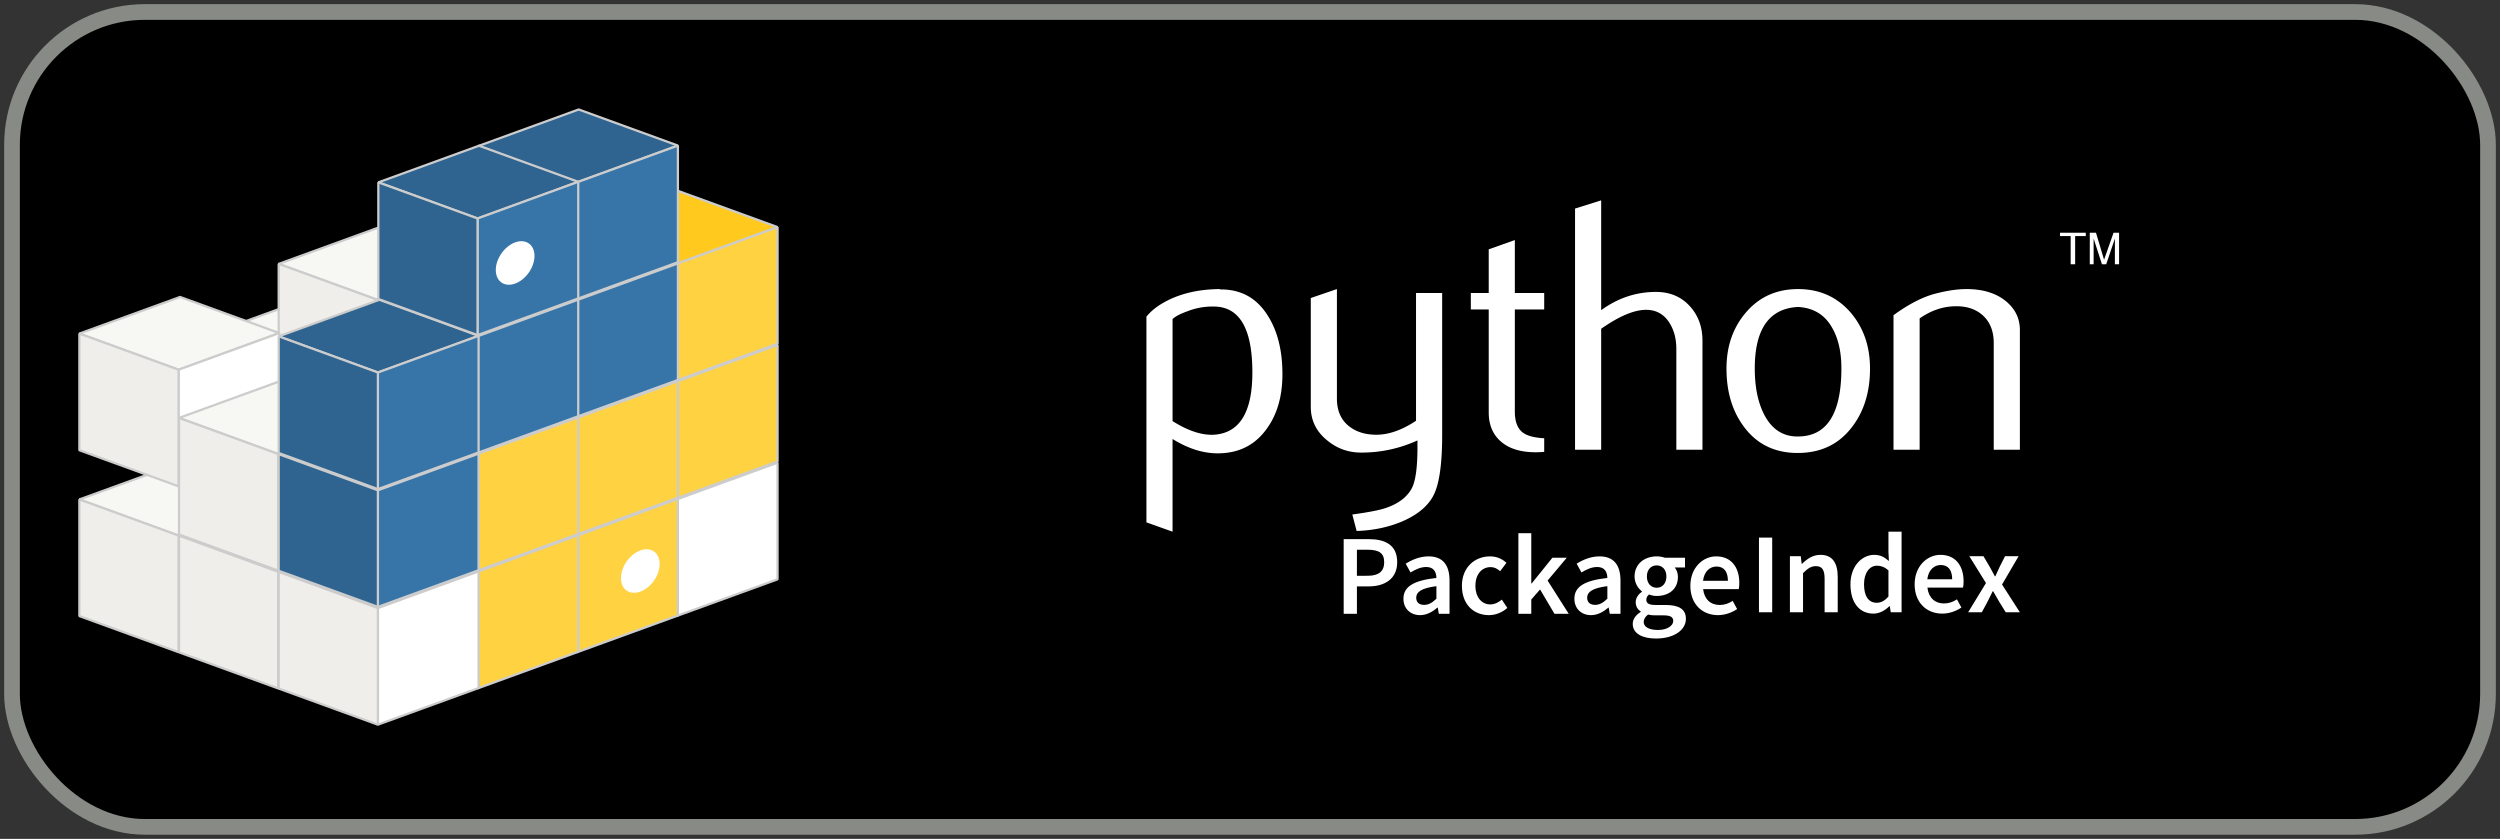 <?xml version="1.0" encoding="UTF-8" standalone="no"?>
<svg
   xmlns:dc="http://purl.org/dc/elements/1.1/"
   xmlns:cc="http://creativecommons.org/ns#"
   xmlns:rdf="http://www.w3.org/1999/02/22-rdf-syntax-ns#"
   xmlns:svg="http://www.w3.org/2000/svg"
   xmlns="http://www.w3.org/2000/svg"
   xmlns:sodipodi="http://sodipodi.sourceforge.net/DTD/sodipodi-0.dtd"
   xmlns:inkscape="http://www.inkscape.org/namespaces/inkscape"
   width="602"
   height="202"
   viewBox="0 0 602 202"
   version="1.1"
   id="svg8129"
   inkscape:version="1.0.1 (3bc2e813f5, 2020-09-07)"
   sodipodi:docname="pypi-badge.svg"
   inkscape:export-filename="/home/jimmac/SparkleShare/flathub-mockups/assets/download-button/download.png"
   inkscape:export-xdpi="96"
   inkscape:export-ydpi="96">
  <rect x="0" y="0" width="602" height="202" fill="#333333" stroke="none"/>
  <defs
     id="defs8123">
    <linearGradient
       id="a"
       x1="34.766"
       x2="25.432"
       y1="9.908"
       y2="28.427"
       gradientTransform="scale(0.932,1.073)"
       gradientUnits="userSpaceOnUse">
      <stop
         offset="0"
         stop-color="#fff"
         stop-opacity="0"
         id="stop2" />
      <stop
         offset="1"
         stop-color="#fff"
         stop-opacity=".275"
         id="stop4" />
    </linearGradient>
    <clipPath
       id="vlpa">
      <path
         d="M 0,200.3 H 320 V 0 H 0 Z"
         id="path4" />
    </clipPath>
    <clipPath
       id="vlpa-5">
      <path
         d="M 0,200.3 H 320 V 0 H 0 Z"
         id="path4-6" />
    </clipPath>
  </defs>
  <sodipodi:namedview
     id="base"
     pagecolor="#ffffff"
     bordercolor="#666666"
     borderopacity="1.0"
     inkscape:pageopacity="0.0"
     inkscape:pageshadow="2"
     inkscape:zoom="1.1171875"
     inkscape:cx="294.80626"
     inkscape:cy="168.38075"
     inkscape:document-units="px"
     inkscape:current-layer="layer1"
     showgrid="false"
     units="px"
     borderlayer="true"
     inkscape:showpageshadow="false"
     inkscape:snap-nodes="false"
     inkscape:snap-bbox="true"
     inkscape:bbox-nodes="true"
     inkscape:snap-bbox-midpoints="true"
     inkscape:window-width="1366"
     inkscape:window-height="714"
     inkscape:window-x="0"
     inkscape:window-y="0"
     inkscape:window-maximized="1"
     inkscape:document-rotation="0"
     fit-margin-left="1"
     fit-margin-right="1"
     fit-margin-bottom="1"
     fit-margin-top="1"
     inkscape:pagecheckerboard="true">
    <inkscape:grid
       type="xygrid"
       id="grid8722"
       originx="1"
       originy="1" />
  </sodipodi:namedview>
  <g
     inkscape:label="Layer 1"
     inkscape:groupmode="layer"
     id="layer1"
     transform="translate(1,-921.52)">
    <rect
       style="opacity:1;vector-effect:none;fill:#000000;fill-opacity:1;stroke:#888a85;stroke-width:3.78;stroke-linecap:butt;stroke-linejoin:miter;stroke-miterlimit:4;stroke-dasharray:none;stroke-dashoffset:0;stroke-opacity:1;marker:none;paint-order:normal"
       id="rect8720"
       width="596.22"
       height="196.22"
       x="1.89"
       y="924.409"
       rx="32"
       ry="32" />
    <g
       id="g1857"
       transform="matrix(1.44,0,0,1.44,-475.612,-904.227)">
      <path
         d="m 359.527,1325.645 16.592,6.039 16.838,-6.129 -16.592,-6.04 z m 16.665,-13.635 16.593,6.04 16.837,-6.129 -16.592,-6.04 z"
         fill="#f7f7f4"
         stroke="#cccccc"
         stroke-width="0.379"
         stroke-linejoin="bevel"
         id="path841-7" />
      <path
         d="m 376.192,1312.009 16.593,6.04 v 19.501 l -16.593,-6.038 z"
         fill="#efeeea"
         stroke="#cccccc"
         stroke-width="0.379"
         stroke-linejoin="bevel"
         id="path843-5" />
      <path
         d="m 342.863,1351.398 16.592,6.041 16.838,-6.129 -16.593,-6.04 z"
         fill="#f7f7f4"
         stroke="#cccccc"
         stroke-width="0.379"
         stroke-linejoin="bevel"
         id="path845-3" />
      <path
         d="m 342.863,1351.398 16.592,6.041 v 19.501 l -16.592,-6.038 z"
         fill="#efeeea"
         stroke="#cccccc"
         stroke-width="0.379"
         stroke-linejoin="bevel"
         id="path847-5" />
      <path
         d="m 342.863,1323.665 16.592,6.041 16.838,-6.129 -16.593,-6.039 z"
         fill="#f7f7f4"
         stroke="#cccccc"
         stroke-width="0.379"
         stroke-linejoin="bevel"
         id="path849-6" />
      <path
         d="m 359.455,1329.705 v 19.501 l 16.838,-6.128 v -19.502 z"
         fill="#ffffff"
         stroke="#cccccc"
         stroke-width="0.379"
         stroke-linejoin="bevel"
         id="path851-2" />
      <path
         d="m 342.863,1323.665 16.592,6.041 v 19.501 l -16.592,-6.038 z"
         fill="#efeeea"
         stroke="#cccccc"
         stroke-width="0.379"
         stroke-linejoin="bevel"
         id="path853-9" />
      <path
         d="m 359.526,1357.459 16.593,6.04 v 19.502 l -16.592,-6.039 z"
         fill="#efeeea"
         stroke="#cccccc"
         stroke-width="0.379"
         stroke-linejoin="bevel"
         id="path859-7" />
      <path
         d="m 359.526,1337.764 16.593,6.04 16.838,-6.129 -16.592,-6.038 z"
         fill="#f7f7f4"
         stroke="#cccccc"
         stroke-width="0.379"
         stroke-linejoin="bevel"
         id="path861-0" />
      <path
         d="m 359.526,1337.764 16.593,6.04 v 19.502 l -16.592,-6.039 z"
         fill="#efeeea"
         stroke="#cccccc"
         stroke-width="0.379"
         stroke-linejoin="bevel"
         id="path863-9" />
      <path
         d="m 442.779,1351.378 v 19.502 l 16.837,-6.128 v -19.502 z"
         fill="#ffffff"
         stroke="#cccccc"
         stroke-width="0.379"
         stroke-linejoin="bevel"
         id="path865-3" />
      <path
         d="m 426.114,1357.439 v 19.501 l 16.838,-6.128 v -19.502 z"
         fill="#ffd242"
         stroke="#cccccc"
         stroke-width="0.379"
         stroke-linejoin="bevel"
         id="path867-6" />
      <path
         d="m 439.9,1362.193 a 2.791,3.986 35 0 1 -3.234,4.619 2.791,3.986 35 0 1 -3.233,-2.263 2.791,3.986 35 0 1 3.233,-4.619 2.791,3.986 35 0 1 3.234,2.265 z"
         fill="#ffffff"
         id="path869-0"
         style="stroke-width:1.067" />
      <path
         d="m 409.449,1363.498 v 19.502 l 16.838,-6.129 v -19.502 z"
         fill="#ffd242"
         stroke="#cccccc"
         stroke-width="0.379"
         stroke-linejoin="bevel"
         id="path871-6" />
      <path
         d="m 392.785,1369.558 v 19.502 l 16.837,-6.129 v -19.501 z"
         fill="#ffffff"
         stroke="#cccccc"
         stroke-width="0.379"
         stroke-linejoin="bevel"
         id="path873-2" />
      <path
         d="m 376.192,1363.519 16.593,6.04 v 19.502 l -16.593,-6.039 z"
         fill="#efeeea"
         stroke="#cccccc"
         stroke-width="0.379"
         stroke-linejoin="bevel"
         id="path875-6" />
      <path
         d="m 442.779,1331.684 v 19.501 l 16.837,-6.128 v -19.502 z"
         fill="#ffd242"
         stroke="#cccccc"
         stroke-width="0.379"
         stroke-linejoin="bevel"
         id="path877-1" />
      <path
         d="m 426.186,1305.95 16.593,6.039 16.837,-6.129 -16.592,-6.04 z"
         fill="#ffc91d"
         stroke="#cccccc"
         stroke-width="0.379"
         stroke-linejoin="bevel"
         id="path879-8" />
      <path
         d="m 442.779,1311.989 v 19.501 l 16.837,-6.128 v -19.502 z m -16.666,25.755 v 19.501 l 16.838,-6.128 v -19.502 z"
         fill="#ffd242"
         stroke="#cccccc"
         stroke-width="0.379"
         stroke-linejoin="bevel"
         id="path881-7" />
      <path
         d="m 426.114,1318.049 v 19.501 l 16.838,-6.128 v -19.502 z"
         fill="#3775a9"
         stroke="#cccccc"
         stroke-width="0.379"
         stroke-linejoin="bevel"
         id="path883-9" />
      <path
         d="m 409.522,1292.314 16.592,6.04 16.838,-6.129 -16.592,-6.038 z"
         fill="#2f6491"
         stroke="#cccccc"
         stroke-width="0.379"
         stroke-linejoin="bevel"
         id="path885-2" />
      <path
         d="m 426.114,1298.353 v 19.502 l 16.838,-6.128 v -19.502 z"
         fill="#3775a9"
         stroke="#cccccc"
         stroke-width="0.379"
         stroke-linejoin="bevel"
         id="path887-0" />
      <path
         d="m 409.449,1343.803 v 19.502 l 16.838,-6.129 v -19.502 z"
         fill="#ffd242"
         stroke="#cccccc"
         stroke-width="0.379"
         stroke-linejoin="bevel"
         id="path889-2" />
      <path
         d="m 409.449,1324.109 v 19.502 l 16.838,-6.129 v -19.502 z m -16.665,25.755 v 19.502 l 16.837,-6.129 v -19.501 z"
         fill="#3775a9"
         stroke="#cccccc"
         stroke-width="0.379"
         stroke-linejoin="bevel"
         id="path891-3" />
      <path
         d="m 376.192,1343.825 16.593,6.038 v 19.502 l -16.593,-6.039 z m 0,-19.696 16.593,6.04 16.837,-6.128 -16.592,-6.039 z"
         fill="#2f6491"
         stroke="#cccccc"
         stroke-width="0.379"
         stroke-linejoin="bevel"
         id="path893-7" />
      <path
         d="m 392.785,1330.168 v 19.502 l 16.837,-6.129 v -19.501 z"
         fill="#3775a9"
         stroke="#cccccc"
         stroke-width="0.379"
         stroke-linejoin="bevel"
         id="path895-5" />
      <path
         d="m 376.192,1324.129 16.593,6.04 v 19.502 l -16.593,-6.039 z m 16.666,-25.755 16.592,6.04 16.838,-6.129 -16.593,-6.038 z"
         fill="#2f6491"
         stroke="#cccccc"
         stroke-width="0.379"
         stroke-linejoin="bevel"
         id="path897-9" />
      <path
         d="m 409.449,1304.414 v 19.502 l 16.838,-6.129 v -19.502 z"
         fill="#3775a9"
         stroke="#cccccc"
         stroke-width="0.379"
         stroke-linejoin="bevel"
         id="path899-2" />
      <path
         d="m 392.857,1298.374 16.592,6.04 v 19.502 l -16.592,-6.039 z"
         fill="#2f6491"
         stroke="#cccccc"
         stroke-width="0.379"
         stroke-linejoin="bevel"
         id="path901-2" />
      <path
         d="m 418.969,1310.677 a 2.791,3.986 35 0 1 -3.234,4.619 2.791,3.986 35 0 1 -3.234,-2.264 2.791,3.986 35 0 1 3.234,-4.619 2.791,3.986 35 0 1 3.234,2.264 z"
         fill="#ffffff"
         id="path903-8"
         style="stroke-width:1.067" />
    </g>
    <g
       id="g2077"
       style="fill:#ffffff"
       transform="translate(-63.731,-243.472)">
      <path
         d="m 364.302,1254.68 c 0,-10.288 -2.933,-15.57 -8.8,-15.859 a 16.53,16.53 0 0 0 -6.832,1.122 c -1.77,0.634 -2.961,1.261 -3.587,1.894 v 24.556 c 3.753,2.355 7.086,3.45 9.991,3.278 6.149,-0.405 9.228,-5.398 9.228,-14.991 z m 7.237,0.427 c 0,5.227 -1.227,9.565 -3.691,13.014 -2.748,3.904 -6.556,5.916 -11.424,6.027 -3.67,0.117 -7.452,-1.035 -11.342,-3.444 v 22.319 l -6.293,-2.245 v -49.539 c 1.033,-1.267 2.361,-2.355 3.972,-3.278 3.746,-2.183 8.299,-3.306 13.655,-3.36 l 0.09,0.088 c 4.896,-0.062 8.67,1.949 11.321,6.027 2.473,3.739 3.712,8.531 3.712,14.391 z m 38.466,14.648 c 0,7.01 -0.702,11.864 -2.107,14.564 -1.412,2.699 -4.097,4.853 -8.064,6.459 -3.216,1.267 -6.693,1.956 -10.426,2.072 l -1.04,-3.966 c 3.794,-0.516 6.466,-1.034 8.016,-1.55 3.051,-1.032 5.143,-2.616 6.293,-4.737 0.923,-1.728 1.378,-5.027 1.378,-9.909 v -1.639 a 32.338,32.338 0 0 1 -13.532,2.927 c -3.099,0 -5.833,-0.971 -8.188,-2.927 -2.645,-2.128 -3.967,-4.827 -3.967,-8.098 v -26.195 l 6.293,-2.155 v 26.367 c 0,2.816 0.91,4.986 2.727,6.507 1.819,1.522 4.174,2.253 7.059,2.197 2.885,-0.062 5.977,-1.178 9.262,-3.36 v -30.762 h 6.293 z m 24.571,4.049 c -0.751,0.062 -1.44,0.089 -2.073,0.089 -3.561,0 -6.336,-0.847 -8.32,-2.547 -1.975,-1.701 -2.967,-4.049 -2.967,-7.045 V 1239.51 h -4.309 v -3.961 h 4.309 v -10.515 l 6.288,-2.238 v 12.753 h 7.072 v 3.959 h -7.072 v 24.619 c 0,2.362 0.634,4.035 1.9,5.013 1.088,0.805 2.816,1.267 5.172,1.383 v 3.278 z m 38.109,-0.517 h -6.294 v -24.294 c 0,-2.471 -0.579,-4.599 -1.728,-6.377 -1.33,-2.011 -3.175,-3.017 -5.545,-3.017 -2.885,0 -6.493,1.522 -10.825,4.565 v 29.122 h -6.293 v -58.07 l 6.293,-1.983 v 26.45 c 4.021,-2.927 8.415,-4.394 13.187,-4.394 3.332,0 6.032,1.122 8.098,3.36 2.073,2.239 3.105,5.027 3.105,8.361 v 26.275 z m 33.453,-19.598 c 0,-3.953 -0.751,-7.217 -2.245,-9.8 -1.776,-3.147 -4.538,-4.806 -8.27,-4.978 -6.9,0.399 -10.343,5.344 -10.343,14.819 0,4.345 0.717,7.974 2.162,10.886 1.845,3.712 4.614,5.543 8.305,5.483 6.928,-0.055 10.391,-5.523 10.391,-16.411 z m 6.893,0.042 c 0,5.626 -1.44,10.308 -4.31,14.048 -3.161,4.187 -7.526,6.287 -13.099,6.287 -5.522,0 -9.826,-2.101 -12.931,-6.287 -2.816,-3.74 -4.222,-8.422 -4.222,-14.048 0,-5.289 1.522,-9.738 4.565,-13.36 3.216,-3.842 7.445,-5.771 12.672,-5.771 5.227,0 9.482,1.929 12.759,5.771 3.043,3.622 4.565,8.071 4.565,13.36 z m 36.084,19.556 h -6.293 v -25.671 c 0,-2.816 -0.848,-5.013 -2.542,-6.597 -1.694,-1.577 -3.953,-2.341 -6.769,-2.28 -2.989,0.056 -5.833,1.034 -8.532,2.927 v 31.621 h -6.293 v -32.399 c 3.621,-2.638 6.955,-4.359 9.998,-5.165 2.871,-0.751 5.406,-1.123 7.589,-1.123 1.493,0 2.898,0.145 4.221,0.434 2.473,0.572 4.483,1.632 6.032,3.189 1.728,1.72 2.59,3.787 2.59,6.204 v 28.859 z"
         fill="#646464"
         id="path905-7"
         style="fill:#ffffff;stroke-width:1.067" />
      <path
         style="line-height:125%;fill:#ffffff;stroke-width:1.067"
         d="m 561.347,1228.621 h 1.082 v -6.782 h 2.562 v -0.808 h -6.205 v 0.808 h 2.561 v 6.782 m 4.603,0 h 0.924 v -6.194 l 2.005,6.194 h 1.028 l 2.09,-6.173 v 6.173 h 1.008 v -7.59 h -1.333 l -2.284,6.503 -1.948,-6.503 h -1.49 v 7.59"
         font-weight="400"
         font-size="15.164px"
         font-family="'Bitstream Vera Sans'"
         fill="#646464"
         id="path907-4" />
      <g
         id="g2070"
         transform="translate(145.092,-112.397)"
         style="fill:#ffffff">
        <path
           style="line-height:125%;-inkscape-font-specification:'Source Sans Pro Semi-Bold';fill:#ffffff;stroke-width:1.067"
           d="m 241.197,1425.186 h 3.187 v -6.595 h 2.858 c 3.874,0 6.843,-1.841 6.843,-5.825 0,-4.177 -2.913,-5.551 -6.843,-5.551 h -6.045 z m 3.187,-9.15 v -6.266 h 2.61 c 2.61,0 3.957,0.742 3.957,2.995 0,2.197 -1.292,3.27 -3.957,3.27 z m 11.202,5.522 c 0,2.364 1.649,3.957 4.013,3.957 1.594,0 2.967,-0.797 4.176,-1.813 h 0.082 l 0.247,1.484 h 2.583 v -7.996 c 0,-3.765 -1.649,-5.826 -5.028,-5.826 -2.144,0 -4.039,0.825 -5.523,1.759 l 1.154,2.116 c 1.181,-0.715 2.445,-1.319 3.792,-1.319 1.813,0 2.417,1.209 2.445,2.638 -5.523,0.605 -7.941,2.116 -7.941,5.002 z m 3.078,-0.246 c 0,-1.347 1.209,-2.308 4.864,-2.775 v 3.023 c -0.99,0.933 -1.842,1.483 -2.941,1.483 -1.126,0 -1.923,-0.522 -1.923,-1.73 z m 11.003,-2.858 c 0,4.479 2.831,7.061 6.513,7.061 1.538,0 3.159,-0.605 4.423,-1.731 l -1.318,-2.005 c -0.742,0.604 -1.677,1.154 -2.775,1.154 -2.116,0 -3.6,-1.787 -3.6,-4.48 0,-2.72 1.511,-4.506 3.682,-4.506 0.852,0 1.567,0.357 2.281,0.989 l 1.511,-2.005 c -0.907,-0.88 -2.225,-1.567 -3.957,-1.567 -3.599,0 -6.759,2.583 -6.759,7.09 z m 13.599,6.732 h 3.105 v -3.435 l 2.116,-2.418 3.462,5.853 h 3.435 l -5.084,-7.996 4.617,-5.497 h -3.462 l -5.001,6.21 h -0.083 v -12.117 h -3.104 v 19.398 z m 13.485,-3.628 c 0,2.364 1.649,3.957 4.012,3.957 1.594,0 2.967,-0.797 4.177,-1.813 h 0.082 l 0.247,1.484 h 2.582 v -7.996 c 0,-3.765 -1.648,-5.826 -5.028,-5.826 -2.144,0 -4.039,0.825 -5.523,1.759 l 1.154,2.116 c 1.182,-0.715 2.446,-1.319 3.792,-1.319 1.813,0 2.418,1.209 2.446,2.638 -5.523,0.605 -7.941,2.116 -7.941,5.002 z m 3.077,-0.246 c 0,-1.347 1.21,-2.308 4.864,-2.775 v 3.023 c -0.99,0.933 -1.841,1.483 -2.941,1.483 -1.126,0 -1.923,-0.522 -1.923,-1.73 z m 13.614,5.853 c 0,-0.632 0.331,-1.237 1.045,-1.787 0.522,0.139 1.099,0.192 1.84,0.192 h 1.841 c 1.539,0 2.39,0.303 2.39,1.347 0,1.154 -1.483,2.171 -3.654,2.171 -2.144,0 -3.462,-0.715 -3.462,-1.923 z m -2.638,0.467 c 0,2.363 2.39,3.517 5.605,3.517 4.397,0 7.2,-2.088 7.2,-4.753 0,-2.336 -1.703,-3.326 -4.946,-3.326 h -2.39 c -1.649,0 -2.198,-0.467 -2.198,-1.236 0,-0.605 0.247,-0.934 0.659,-1.291 0.586,0.234 1.21,0.355 1.841,0.356 2.859,0 5.111,-1.594 5.111,-4.589 0,-0.934 -0.331,-1.759 -0.77,-2.28 h 2.474 v -2.336 h -4.836 c -0.637,-0.219 -1.305,-0.33 -1.979,-0.33 -2.83,0 -5.331,1.731 -5.331,4.836 0,1.594 0.852,2.885 1.759,3.573 v 0.109 c -0.769,0.549 -1.484,1.456 -1.484,2.5 0,1.099 0.523,1.813 1.209,2.254 v 0.11 c -1.236,0.769 -1.923,1.759 -1.923,2.885 z m 5.771,-8.711 c -1.319,0 -2.363,-0.989 -2.363,-2.72 0,-1.704 1.043,-2.666 2.363,-2.666 1.318,0 2.336,0.99 2.336,2.667 0,1.73 -1.045,2.72 -2.336,2.72 z m 8.103,-0.466 c 0,4.451 2.912,7.061 6.65,7.061 1.705,0 3.325,-0.605 4.617,-1.456 l -1.071,-1.979 c -0.99,0.632 -1.979,0.989 -3.133,0.989 -2.171,0 -3.71,-1.374 -3.985,-3.819 h 8.574 c 0.082,-0.331 0.138,-0.88 0.138,-1.484 0,-3.765 -1.924,-6.403 -5.579,-6.403 -3.159,0 -6.21,2.693 -6.21,7.09 z m 3.051,-1.21 c 0.274,-2.253 1.648,-3.435 3.243,-3.435 1.84,0 2.748,1.291 2.748,3.435 z"
           font-weight="600"
           font-family="'Source Sans Pro'"
           letter-spacing="0"
           word-spacing="0"
           fill="#646464"
           id="path909-4"
           sodipodi:nodetypes="cccsssccccsssccsccccssccscccsccssssccsssccssccccccccccccccccsccccssccscccsccssscsssssssssssccscccccsccsccscsssccssccsccssscscc" />
        <path
           style="line-height:125%;-inkscape-font-specification:'Source Sans Pro Semi-Bold';fill:#ffffff;stroke-width:1.067"
           d="m 341.197,1424.819 h 3.187 v -17.97 h -3.187 v 17.971 z m 7.453,0 h 3.161 v -9.425 c 1.126,-1.099 1.895,-1.676 3.077,-1.676 1.484,0 2.116,0.823 2.116,3.051 v 8.05 h 3.159 v -8.463 c 0,-3.408 -1.264,-5.359 -4.149,-5.359 -1.841,0 -3.215,0.962 -4.423,2.144 h -0.11 l -0.22,-1.813 h -2.611 z m 14.579,-6.732 c 0,4.451 2.171,7.061 5.551,7.061 1.456,0 2.83,-0.797 3.819,-1.786 h 0.111 l 0.22,1.456 h 2.61 v -19.399 h -3.161 v 4.891 l 0.11,2.171 c -1.044,-0.907 -2.005,-1.483 -3.545,-1.483 -2.94,0 -5.715,2.692 -5.715,7.089 z m 3.269,-0.028 c 0,-2.831 1.402,-4.452 3.133,-4.452 0.907,0 1.813,0.303 2.748,1.127 v 6.292 c -0.907,1.044 -1.786,1.511 -2.83,1.511 -1.952,0 -3.051,-1.567 -3.051,-4.48 z m 12.186,0.028 c 0,4.451 2.913,7.061 6.65,7.061 1.705,0 3.326,-0.605 4.617,-1.456 l -1.071,-1.979 c -0.99,0.632 -1.979,0.989 -3.133,0.989 -2.171,0 -3.71,-1.374 -3.984,-3.819 h 8.573 c 0.082,-0.331 0.138,-0.88 0.138,-1.484 0,-3.765 -1.923,-6.403 -5.579,-6.403 -3.159,0 -6.21,2.693 -6.21,7.09 z m 3.051,-1.21 c 0.274,-2.253 1.648,-3.435 3.243,-3.435 1.841,0 2.748,1.291 2.748,3.435 z m 9.84,7.941 h 3.297 l 1.429,-2.666 c 0.384,-0.825 0.797,-1.621 1.181,-2.39 h 0.11 c 0.467,0.769 0.934,1.594 1.374,2.39 l 1.649,2.667 h 3.408 l -4.288,-6.677 3.985,-6.816 h -3.269 l -1.292,2.556 c -0.331,0.742 -0.715,1.539 -1.045,2.281 h -0.109 c -0.423,-0.754 -0.836,-1.515 -1.237,-2.281 l -1.51,-2.556 h -3.408 l 4.012,6.458 z"
           font-weight="600"
           font-family="'Source Sans Pro'"
           letter-spacing="0"
           word-spacing="0"
           fill="#646464"
           id="path909-4-3"
           sodipodi:nodetypes="cccccccccssccsscccccssccccccccsscsccsccssccsccssscsccccccccccccccccccccc" />
      </g>
    </g>
  </g>
</svg>
